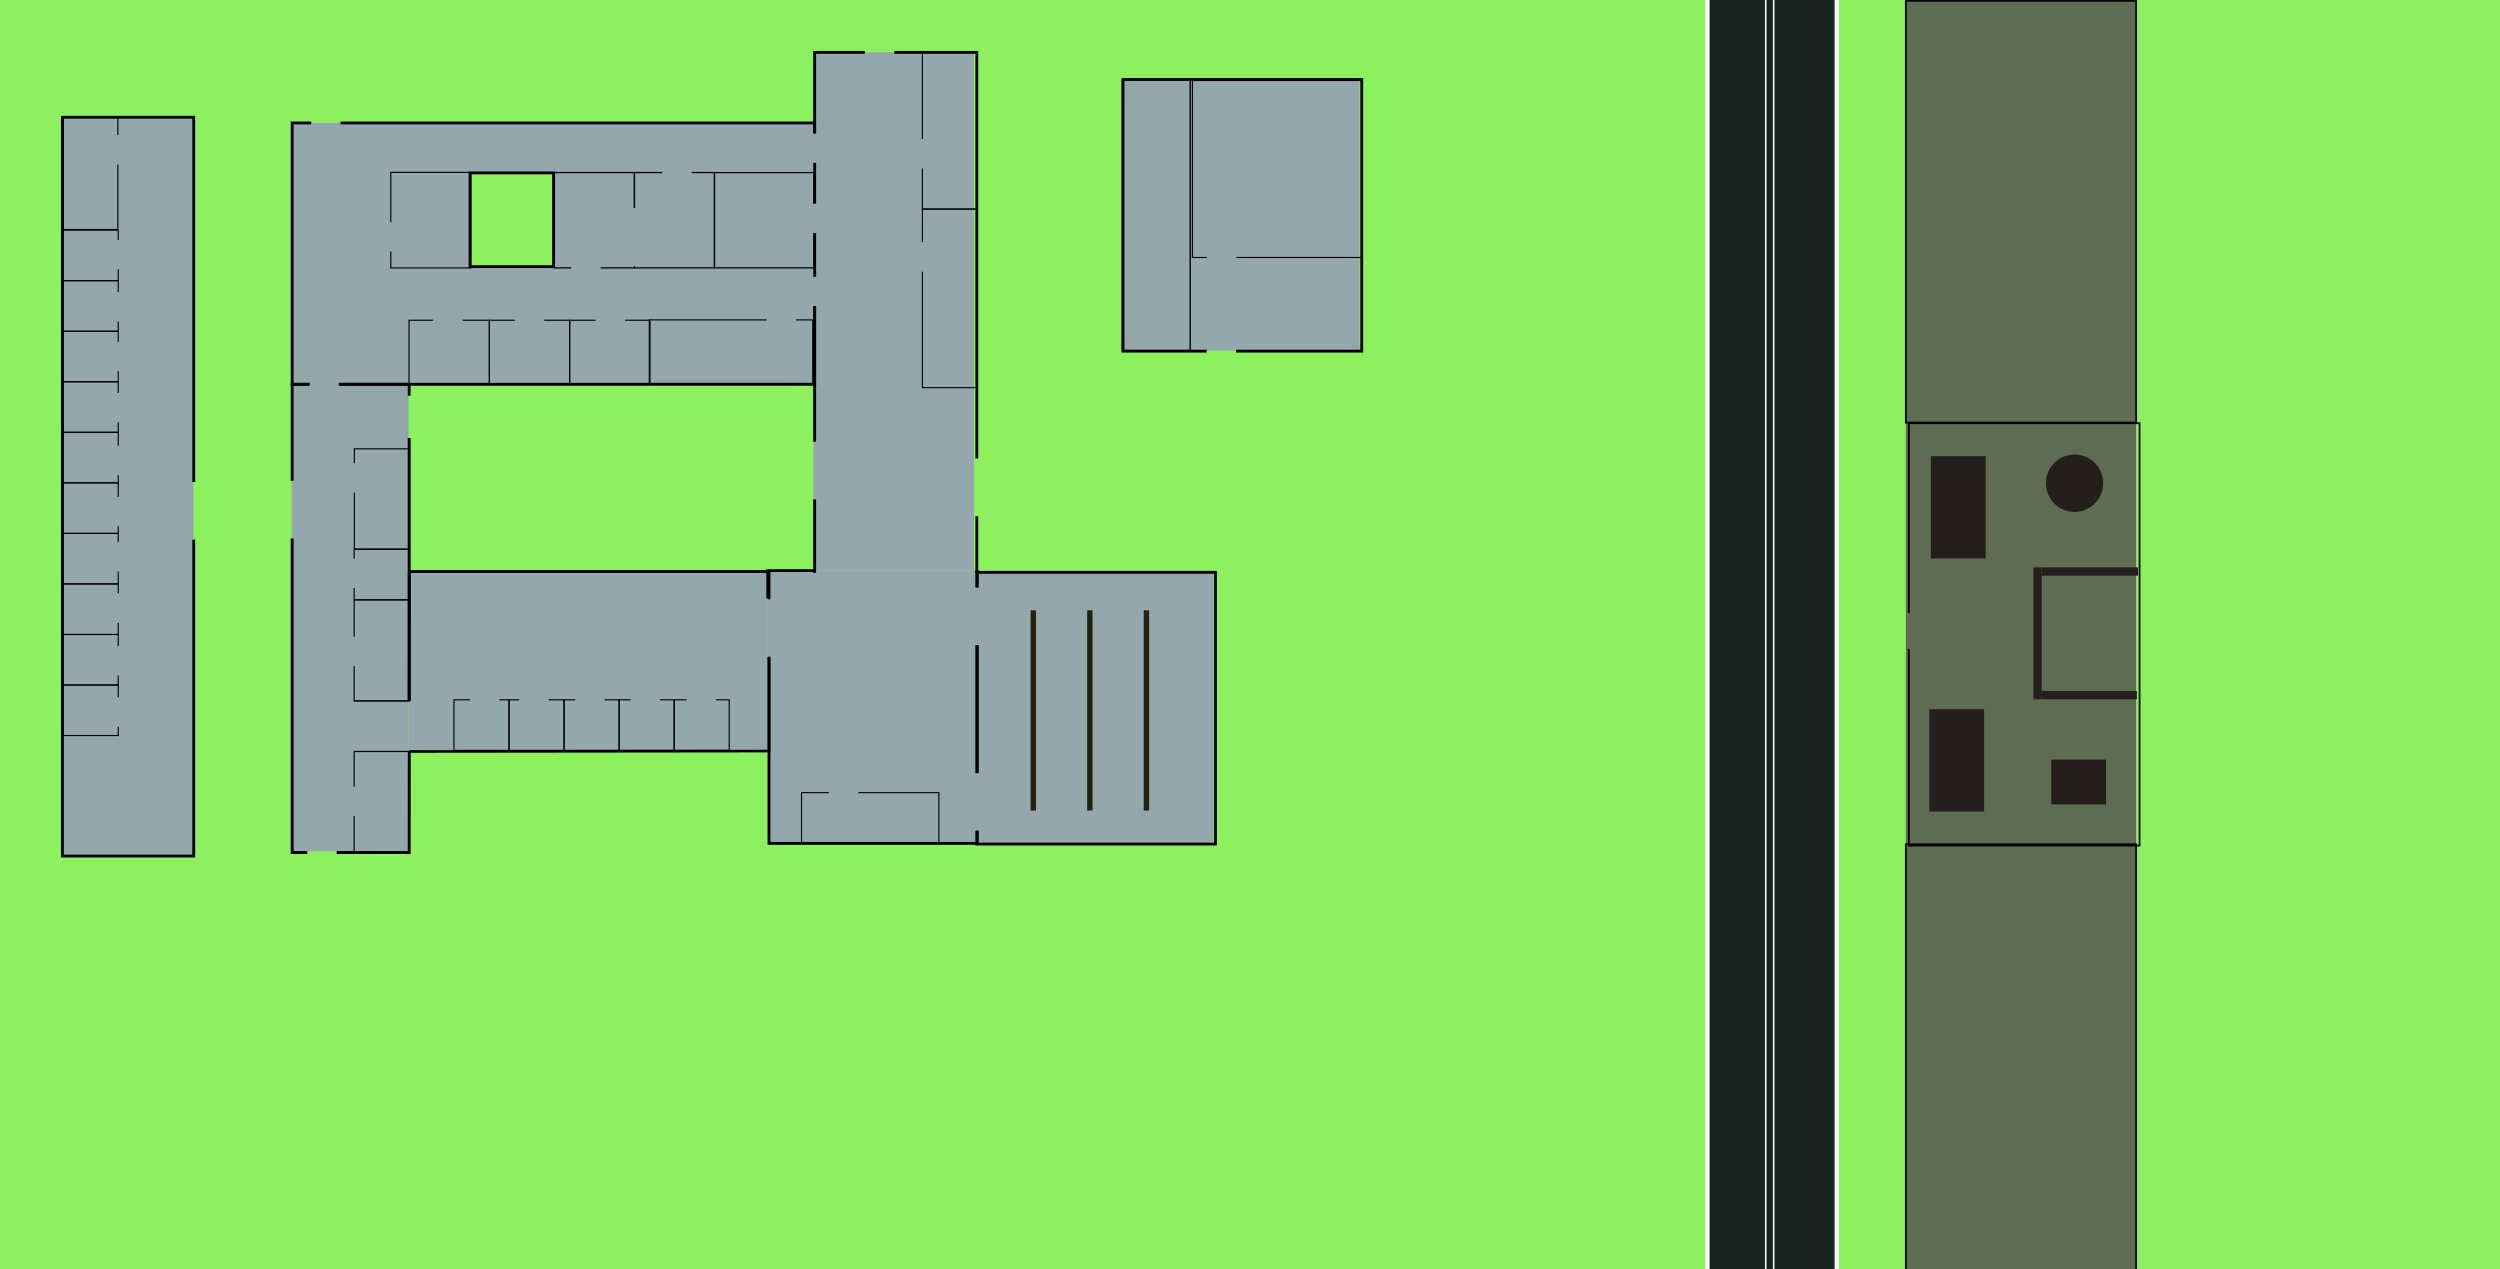 <?xml version="1.0" encoding="UTF-8" standalone="no"?>
<svg
   xmlns:dc="http://purl.org/dc/elements/1.1/"
   xmlns:cc="http://creativecommons.org/ns#"
   xmlns:rdf="http://www.w3.org/1999/02/22-rdf-syntax-ns#"
   xmlns:svg="http://www.w3.org/2000/svg"
   xmlns="http://www.w3.org/2000/svg"
   xmlns:sodipodi="http://sodipodi.sourceforge.net/DTD/sodipodi-0.dtd"
   xmlns:inkscape="http://www.inkscape.org/namespaces/inkscape"
   sodipodi:docname="layout_doors.svg"
   inkscape:version="1.0.1 (3bc2e813f5, 2020-09-07)"
   id="svg8"
   version="1.1"
   viewBox="0 0 441.979 224.355"
   height="224.355mm"
   width="441.979mm">
  <defs
     id="defs2">
    <filter
       inkscape:label="Air Spray"
       inkscape:menu="Scatter"
       inkscape:menu-tooltip="Convert to small scattered particles with some thickness"
       width="2"
       height="2"
       y="-0.5"
       x="-0.5"
       style="color-interpolation-filters:sRGB;"
       id="filter1727">
      <feGaussianBlur
         stdDeviation="0.01"
         result="result1"
         id="feGaussianBlur1715" />
      <feBlend
         in2="result1"
         result="fbSourceGraphic"
         mode="multiply"
         id="feBlend1717" />
      <feTurbulence
         baseFrequency="0.8"
         type="fractalNoise"
         seed="0"
         numOctaves="3"
         result="result3"
         id="feTurbulence1719" />
      <feDisplacementMap
         in="fbSourceGraphic"
         xChannelSelector="R"
         yChannelSelector="G"
         scale="50"
         result="result2"
         in2="result3"
         id="feDisplacementMap1721" />
      <feMorphology
         radius="1"
         operator="dilate"
         result="result4"
         id="feMorphology1723" />
      <feBlend
         mode="screen"
         in2="result2"
         id="feBlend1725" />
    </filter>
  </defs>
  <sodipodi:namedview
     inkscape:window-maximized="1"
     inkscape:window-y="0"
     inkscape:window-x="0"
     inkscape:window-height="1016"
     inkscape:window-width="1920"
     showguides="false"
     showgrid="false"
     inkscape:document-rotation="0"
     inkscape:current-layer="layer2"
     inkscape:document-units="mm"
     inkscape:cy="476.42643"
     inkscape:cx="719.35835"
     inkscape:zoom="0.71655317"
     inkscape:pageshadow="2"
     inkscape:pageopacity="0.0"
     borderopacity="1.0"
     bordercolor="#666666"
     pagecolor="#ffffff"
     id="base" />
  <g
     transform="translate(19.463,-40.945)"
     inkscape:label="outer"
     id="layer3"
     inkscape:groupmode="layer"
     style="display:none" />
  <g
     style="display:inline"
     inkscape:label="background"
     id="layer2"
     inkscape:groupmode="layer"
     transform="translate(19.463,-40.945)">
    <rect
       style="display:inline;fill:#00aa00;stroke:none;stroke-width:1.528"
       id="rect1275-2"
       width="441.979"
       height="224.355"
       x="-19.463"
       y="40.945" />
    <rect
       style="fill:#8dd35f;stroke:none;stroke-width:1.528;filter:url(#filter1727)"
       id="rect1275"
       width="441.979"
       height="224.355"
       x="-19.463"
       y="40.945" />
    <rect
       style="fill:#1c2422;stroke:#ffffff;stroke-width:0.767;stroke-opacity:1"
       id="rect1315"
       width="22.876"
       height="235.829"
       x="282.391"
       y="35.946" />
    <rect
       style="fill:#93a7ac;fill-opacity:1;stroke:none;stroke-width:0.5;stroke-miterlimit:4;stroke-dasharray:none;stroke-opacity:1"
       id="rect1478"
       width="23.186"
       height="130.405"
       x="-8.451"
       y="61.644" />
    <path
       id="rect1480"
       style="fill:#93a7ac;fill-opacity:1;stroke:none;stroke-width:1.89;stroke-miterlimit:4;stroke-dasharray:none;stroke-opacity:1"
       d="M 194.902,82.016 V 256.381 H 543.51 V 82.016 Z m 119.188,32.977 H 369.875 v 63.162 h -55.785 z"
       transform="matrix(0.265,0,0,0.265,-19.463,40.945)" />
    <rect
       style="fill:#93a7ac;fill-opacity:1;stroke:none;stroke-width:0.5;stroke-miterlimit:4;stroke-dasharray:none;stroke-opacity:1"
       id="rect1482"
       width="28.408"
       height="91.637"
       x="124.333"
       y="50.189" />
    <rect
       style="fill:#93a7ac;fill-opacity:1;stroke:none;stroke-width:0.5;stroke-miterlimit:4;stroke-dasharray:none;stroke-opacity:1"
       id="rect1484"
       width="78.827"
       height="48.107"
       x="116.27"
       y="141.824" />
    <rect
       style="fill:#93a7ac;fill-opacity:1;stroke:none;stroke-width:0.5;stroke-miterlimit:4;stroke-dasharray:none;stroke-opacity:1"
       id="rect1486"
       width="20.659"
       height="82.653"
       x="32.105"
       y="108.78" />
    <rect
       style="fill:#93a7ac;fill-opacity:1;stroke:none;stroke-width:0.5;stroke-miterlimit:4;stroke-dasharray:none;stroke-opacity:1"
       id="rect1494"
       width="63.501"
       height="31.698"
       x="52.779"
       y="141.822" />
    <rect
       style="fill:#93a7ac;fill-opacity:1;stroke:none;stroke-width:0.5;stroke-miterlimit:4;stroke-dasharray:none;stroke-opacity:1"
       id="rect1496"
       width="42.137"
       height="47.957"
       x="178.764"
       y="54.971" />
    <rect
       style="fill:#5d6c53;fill-opacity:1;stroke:none;stroke-width:0.5;stroke-miterlimit:4;stroke-dasharray:none;stroke-opacity:1"
       id="rect1506"
       width="40.721"
       height="224.725"
       x="317.473"
       y="41.093" />
    <rect
       style="fill:none;fill-opacity:1;stroke:#ffffff;stroke-width:0.273;stroke-miterlimit:4;stroke-dasharray:none;stroke-opacity:1"
       id="rect1508"
       width="1.403"
       height="246.002"
       x="292.702"
       y="28.178" />
  </g>
  <g
     transform="translate(19.463,-40.945)"
     id="layer1"
     inkscape:groupmode="layer"
     inkscape:label="outline"
     style="display:inline">
    <g
       inkscape:groupmode="layer"
       id="layer4"
       inkscape:label="cross_street"
       transform="translate(-19.463,40.945)">
      <rect
         style="fill:none;stroke:#000000;stroke-width:0.312;stroke-miterlimit:4;stroke-dasharray:none;stroke-opacity:1"
         id="rect1319"
         width="40.722"
         height="74.556"
         x="336.937"
         y="0.147" />
      <path
         id="rect1319-3"
         style="display:inline;fill:none;stroke:#000000;stroke-width:1.18;stroke-miterlimit:4;stroke-dasharray:none;stroke-opacity:1"
         d="M 1273.461 409.014 L 1273.461 282.342 L 1273.461 282.342 L 1427.372 282.342 L 1427.372 564.127 L 1273.461 564.127 L 1273.461 432.994 "
         transform="scale(0.265)" />
      <rect
         style="display:inline;fill:none;stroke:#000000;stroke-width:0.314;stroke-miterlimit:4;stroke-dasharray:none;stroke-opacity:1"
         id="rect1319-6"
         width="40.72"
         height="75.613"
         x="336.938"
         y="149.26" />
    </g>
    <path
       transform="matrix(0.265,0,0,0.265,-19.463,40.945)"
       d="m 226.079,256.382 h 46.906 l -10e-6,7.672"
       style="fill:none;stroke:#000000;stroke-width:1.89;stroke-miterlimit:4;stroke-dasharray:none;stroke-opacity:1"
       id="path2580" />
    <path
       transform="matrix(0.265,0,0,0.265,-19.463,40.945)"
       d="m 204.969,568.772 h -10.066 v 0 -209.582"
       style="fill:none;stroke:#000000;stroke-width:1.95;stroke-miterlimit:4;stroke-dasharray:none;stroke-opacity:1"
       id="rect12" />
    <path
       transform="matrix(0.265,0,0,0.265,-19.463,40.945)"
       d="m 273.044,501.07 -0.059,67.702 h -48.382"
       style="fill:none;stroke:#000000;stroke-width:1.95;stroke-miterlimit:4;stroke-dasharray:none;stroke-opacity:1"
       id="path2718"
       sodipodi:nodetypes="ccc" />
    <path
       transform="matrix(0.265,0,0,0.265,-19.463,40.945)"
       d="m 272.984,292.221 -1e-5,175.398"
       style="fill:none;stroke:#000000;stroke-width:1.95;stroke-miterlimit:4;stroke-dasharray:none;stroke-opacity:1"
       id="path2707"
       sodipodi:nodetypes="cc" />
    <path
       transform="matrix(0.265,0,0,0.265,-19.463,40.945)"
       d="m 194.903,320.737 -1e-5,-64.355 11.543,-10e-6"
       style="fill:none;stroke:#000000;stroke-width:1.89;stroke-miterlimit:4;stroke-dasharray:none;stroke-opacity:1"
       id="rect14" />
    <path
       transform="matrix(0.265,0,0,0.265,-19.463,40.945)"
       d="M 543.51,204.355 V 256.381 H 226.079"
       style="fill:none;stroke:#000000;stroke-width:1.89;stroke-miterlimit:4;stroke-dasharray:none;stroke-opacity:1"
       id="path2974" />
    <rect
       transform="rotate(-90)"
       y="63.64"
       x="-88.082"
       height="14.759"
       width="16.562"
       id="rect16"
       style="fill:none;stroke:#000000;stroke-width:0.5;stroke-miterlimit:4;stroke-dasharray:none;stroke-opacity:1" />
    <path
       transform="matrix(0.265,0,0,0.265,-19.463,40.945)"
       d="m 513.047,438.211 -1e-5,62.859 -240.063,0.267"
       style="fill:none;stroke:#000000;stroke-width:1.766;stroke-miterlimit:4;stroke-dasharray:none;stroke-opacity:1"
       id="rect20"
       sodipodi:nodetypes="ccc" />
    <path
       transform="matrix(0.265,0,0,0.265,-19.463,40.945)"
       d="m 513.025,438.211 v 0"
       style="fill:none;stroke:#000000;stroke-width:1.766;stroke-miterlimit:4;stroke-dasharray:none;stroke-opacity:1"
       id="path2778" />
    <path
       transform="matrix(0.265,0,0,0.265,-19.463,40.945)"
       d="m 513.025,399.758 v 0"
       style="fill:none;stroke:#000000;stroke-width:1.766;stroke-miterlimit:4;stroke-dasharray:none;stroke-opacity:1"
       id="path2786" />
    <path
       transform="matrix(0.265,0,0,0.265,-19.463,40.945)"
       d="m 272.984,467.62 0.059,-86.352 h 240.004 v 18.49"
       style="fill:none;stroke:#000000;stroke-width:1.89;stroke-miterlimit:4;stroke-dasharray:none;stroke-opacity:1"
       id="path2831"
       sodipodi:nodetypes="cccc" />
    <path
       transform="matrix(0.265,0,0,0.265,-19.463,40.945)"
       d="m 651.978,554.21 v 8.449 H 513.025 V 438.211"
       style="fill:none;stroke:#000000;stroke-width:1.89;stroke-miterlimit:4;stroke-dasharray:none;stroke-opacity:1"
       id="path2829" />
    <path
       transform="matrix(0.265,0,0,0.265,-19.463,40.945)"
       d="m 651.978,430.317 v 85.441"
       style="fill:none;stroke:#000000;stroke-width:1.89;stroke-miterlimit:4;stroke-dasharray:none;stroke-opacity:1"
       id="path2908" />
    <path
       transform="matrix(0.265,0,0,0.265,-19.463,40.945)"
       d="m 650.857,381.28 h 1.121 l -2e-5,10.584"
       style="fill:none;stroke:#000000;stroke-width:1.89;stroke-miterlimit:4;stroke-dasharray:none;stroke-opacity:1"
       id="path2876" />
    <path
       transform="matrix(0.265,0,0,0.265,-19.463,40.945)"
       d="m 543.51,155.531 -10e-6,29.192"
       style="fill:none;stroke:#000000;stroke-width:1.896;stroke-miterlimit:4;stroke-dasharray:none;stroke-opacity:1"
       id="path2823" />
    <path
       transform="matrix(0.265,0,0,0.265,-19.463,40.945)"
       d="m 543.51,108.661 2e-5,27.237"
       style="fill:none;stroke:#000000;stroke-width:1.896;stroke-miterlimit:4;stroke-dasharray:none;stroke-opacity:1"
       id="path3111" />
    <path
       transform="matrix(0.265,0,0,0.265,-19.463,40.945)"
       d="m 227.221,82.015 h 316.289 v 7.016"
       style="fill:none;stroke:#000000;stroke-width:1.896;stroke-miterlimit:4;stroke-dasharray:none;stroke-opacity:1"
       id="path3087" />
    <path
       transform="matrix(0.265,0,0,0.265,-19.463,40.945)"
       d="M 206.446,256.381 H 194.903 v 0 -174.366 l 12.687,-2e-6"
       style="fill:none;stroke:#000000;stroke-width:1.896;stroke-miterlimit:4;stroke-dasharray:none;stroke-opacity:1"
       id="path3155" />
    <path
       transform="matrix(0.265,0,0,0.265,-19.463,40.945)"
       d="m 651.678,344.359 v 36.92 h -0.826"
       style="fill:none;stroke:#000000;stroke-width:1.896;stroke-miterlimit:4;stroke-dasharray:none;stroke-opacity:1"
       id="path3085" />
    <path
       transform="matrix(0.265,0,0,0.265,-19.463,40.945)"
       d="m 596.588,34.935 h 55.09 V 305.906"
       style="fill:none;stroke:#000000;stroke-width:1.896;stroke-miterlimit:4;stroke-dasharray:none;stroke-opacity:1"
       id="path3139" />
    <path
       transform="matrix(0.265,0,0,0.265,-19.463,40.945)"
       d="m 543.484,89.031 v -54.096 l 33.471,10e-7"
       style="fill:none;stroke:#000000;stroke-width:1.896;stroke-miterlimit:4;stroke-dasharray:none;stroke-opacity:1"
       id="path3127" />
    <path
       transform="matrix(0.265,0,0,0.265,-19.463,40.945)"
       d="m 543.484,294.709 2e-5,-90.353"
       style="fill:none;stroke:#000000;stroke-width:1.896;stroke-miterlimit:4;stroke-dasharray:none;stroke-opacity:1"
       id="path2964" />
    <path
       transform="matrix(0.265,0,0,0.265,-19.463,40.945)"
       d="m 544.347,381.279 h -0.863 v 0 l -1e-5,-48.115"
       style="fill:none;stroke:#000000;stroke-width:1.896;stroke-miterlimit:4;stroke-dasharray:none;stroke-opacity:1"
       id="path3133" />
    <path
       d="m 116.27,146.716 v -4.892 h 8.276"
       style="fill:none;stroke:#000000;stroke-width:0.494;stroke-miterlimit:4;stroke-dasharray:none;stroke-opacity:1"
       id="path2870" />
    <path
       transform="matrix(0.265,0,0,0.265,-19.463,40.945)"
       d="m 651.678,515.757 2e-5,-85.441"
       style="fill:none;stroke:#000000;stroke-width:1.89;stroke-miterlimit:4;stroke-dasharray:none;stroke-opacity:1"
       id="path2868" />
    <path
       transform="matrix(0.265,0,0,0.265,-19.463,40.945)"
       d="M 651.678,391.863 V 381.839 H 810.937 V 563.095 H 651.678 v -8.885"
       style="fill:none;stroke:#000000;stroke-width:1.89;stroke-miterlimit:4;stroke-dasharray:none;stroke-opacity:1"
       id="path2902" />
    <path
       transform="matrix(0.265,0,0,0.265,-19.463,40.945)"
       d="M 129.256,360.018 V 571.1 H 41.624 v 0 V 78.231 H 129.256 V 321.565"
       style="fill:none;stroke:#000000;stroke-width:1.89;stroke-miterlimit:4;stroke-dasharray:none;stroke-opacity:1"
       id="rect860" />
    <path
       transform="matrix(0.265,0,0,0.265,-19.463,40.945)"
       d="m 260.722,148.171 -10e-6,-33.178 h 53.369 v 63.75 h -53.369 v 0 -10.939"
       style="fill:none;stroke:#000000;stroke-width:0.763;stroke-miterlimit:4;stroke-dasharray:none;stroke-opacity:1"
       id="rect862" />
    <path
       transform="matrix(0.265,0,0,0.265,-19.463,40.945)"
       d="m 78.871,450.652 v 6.35 h -36.725 v 0 -33.717 h 36.725 l -10e-7,7.734"
       style="fill:none;stroke:#000000;stroke-width:0.756;stroke-miterlimit:4;stroke-dasharray:none;stroke-opacity:1"
       id="rect862-6" />
    <path
       transform="matrix(0.265,0,0,0.265,-19.463,40.945)"
       d="m 78.871,415.494 v 7.791 h -36.725 v 0 -33.717 h 36.725 l -10e-7,6.295"
       style="fill:none;stroke:#000000;stroke-width:0.756;stroke-miterlimit:4;stroke-dasharray:none;stroke-opacity:1"
       id="rect862-7" />
    <path
       transform="matrix(0.265,0,0,0.265,-19.463,40.945)"
       d="m 78.871,381.298 -10e-7,8.27 h -36.725 v 0 -33.717 h 36.725 l 3e-6,5.817"
       style="fill:none;stroke:#000000;stroke-width:0.756;stroke-miterlimit:4;stroke-dasharray:none;stroke-opacity:1"
       id="rect862-6-5" />
    <path
       transform="matrix(0.265,0,0,0.265,-19.463,40.945)"
       d="m 78.871,351.113 v 4.736 h -36.725 v 0 -33.717 h 36.725 v 9.348"
       style="fill:none;stroke:#000000;stroke-width:0.756;stroke-miterlimit:4;stroke-dasharray:none;stroke-opacity:1"
       id="rect862-3" />
    <path
       transform="matrix(0.265,0,0,0.265,-19.463,40.945)"
       d="m 78.871,316.916 v 5.217 h -36.725 v 0 -33.717 h 36.725 v 8.869"
       style="fill:none;stroke:#000000;stroke-width:0.756;stroke-miterlimit:4;stroke-dasharray:none;stroke-opacity:1"
       id="rect862-6-56" />
    <path
       transform="matrix(0.265,0,0,0.265,-19.463,40.945)"
       d="m 78.871,281.759 v 6.656 h -36.725 v 0 -33.717 h 36.725 v 7.428"
       style="fill:none;stroke:#000000;stroke-width:0.756;stroke-miterlimit:4;stroke-dasharray:none;stroke-opacity:1"
       id="rect862-7-2" />
    <path
       transform="matrix(0.265,0,0,0.265,-19.463,40.945)"
       d="m 78.871,247.561 -10e-7,7.137 h -36.725 v 0 -33.717 h 36.725 l 2e-6,6.949"
       style="fill:none;stroke:#000000;stroke-width:0.756;stroke-miterlimit:4;stroke-dasharray:none;stroke-opacity:1"
       id="rect862-6-5-9" />
    <path
       transform="matrix(0.265,0,0,0.265,-19.463,40.945)"
       d="m 78.871,214.562 1e-6,6.418 H 42.145 v 0 -33.717 h 36.725 l -2e-6,7.666"
       style="fill:none;stroke:#000000;stroke-width:0.756;stroke-miterlimit:4;stroke-dasharray:none;stroke-opacity:1"
       id="rect862-1" />
    <path
       transform="matrix(0.265,0,0,0.265,-19.463,40.945)"
       d="m 78.871,179.664 1e-6,7.599 H 42.145 v 0 -33.717 h 36.725 l -3e-6,6.486"
       style="fill:none;stroke:#000000;stroke-width:0.756;stroke-miterlimit:4;stroke-dasharray:none;stroke-opacity:1"
       id="rect862-6-2" />
    <path
       d="m 1.378,70.016 v 11.506 h -9.642 v 0 -19.96 h 9.642 v 3.259"
       style="fill:none;stroke:#000000;stroke-width:0.2;stroke-miterlimit:4;stroke-dasharray:none;stroke-opacity:1"
       id="rect862-7-7" />
    <path
       transform="matrix(0.265,0,0,0.265,-19.463,40.945)"
       d="m 236.259,524.84 -1e-5,-23.502 h 36.725 v 67.435 H 236.259 v 0 -24.299"
       style="fill:none;stroke:#000000;stroke-width:0.756;stroke-miterlimit:4;stroke-dasharray:none;stroke-opacity:1"
       id="rect862-36" />
    <path
       transform="matrix(0.265,0,0,0.265,-19.463,40.945)"
       d="M 272.984,501.337 H 236.259 v 0"
       style="fill:none;stroke:#000000;stroke-width:0.756;stroke-miterlimit:4;stroke-dasharray:none;stroke-opacity:1"
       id="rect862-7-6"
       sodipodi:nodetypes="ccc" />
    <path
       transform="matrix(0.265,0,0,0.265,-19.463,40.945)"
       d="m 236.259,467.62 h 36.725"
       style="fill:none;stroke:#000000;stroke-width:0.756;stroke-miterlimit:4;stroke-dasharray:none;stroke-opacity:1"
       id="path2697"
       sodipodi:nodetypes="cc" />
    <path
       transform="matrix(0.265,0,0,0.265,-19.463,40.945)"
       d="m 236.259,424.699 v -24.514 h 36.725 v 67.435 H 236.259 v 0 l 1e-5,-23.288"
       style="fill:none;stroke:#000000;stroke-width:0.756;stroke-miterlimit:4;stroke-dasharray:none;stroke-opacity:1"
       id="rect862-6-5-2" />
    <path
       transform="matrix(0.265,0,0,0.265,-19.463,40.945)"
       d="m 236.259,372.667 v -6.199 h 36.725 v 33.717 H 236.259 v 0 l 1e-5,-7.886"
       style="fill:none;stroke:#000000;stroke-width:0.756;stroke-miterlimit:4;stroke-dasharray:none;stroke-opacity:1"
       id="rect862-6-56-1" />
    <path
       transform="matrix(0.265,0,0,0.265,-19.463,40.945)"
       d="m 236.411,308.952 v -9.517 h 36.421 v 66.881 h -36.421 v 0 -37.732"
       style="fill:none;stroke:#000000;stroke-width:0.756;stroke-miterlimit:4;stroke-dasharray:none;stroke-opacity:1"
       id="rect862-7-2-8" />
    <path
       transform="matrix(0.265,0,0,0.265,-19.463,40.945)"
       d="m 78.871,484.85 -10e-7,5.869 h -36.725 v 0 -33.717 h 36.725 l 3e-6,8.215"
       style="fill:none;stroke:#000000;stroke-width:0.756;stroke-miterlimit:4;stroke-dasharray:none;stroke-opacity:1"
       id="rect862-73" />
    <path
       transform="matrix(0.265,0,0,0.265,-19.463,40.945)"
       d="m 308.581,213.64 h 17.881 v 42.848 h -53.584 v 0 -42.848 h 16.07"
       style="fill:none;stroke:#000000;stroke-width:0.756;stroke-miterlimit:4;stroke-dasharray:none;stroke-opacity:1"
       id="rect862-61" />
    <path
       transform="matrix(0.265,0,0,0.265,-19.463,40.945)"
       d="m 363.091,213.64 h 16.955 v 42.848 h -53.584 v 0 -42.848 h 16.998"
       style="fill:none;stroke:#000000;stroke-width:0.756;stroke-miterlimit:4;stroke-dasharray:none;stroke-opacity:1"
       id="rect862-61-2" />
    <path
       transform="matrix(0.265,0,0,0.265,-19.463,40.945)"
       d="m 416.973,213.64 h 16.658 v 42.848 h -53.584 v 0 -42.848 h 17.295"
       style="fill:none;stroke:#000000;stroke-width:0.756;stroke-miterlimit:4;stroke-dasharray:none;stroke-opacity:1"
       id="rect862-61-2-9" />
    <path
       d="m 121.273,97.5 h 2.949 V 108.75 H 95.325 v 0 -11.251 h 20.753"
       style="fill:none;stroke:#000000;stroke-width:0.2;stroke-miterlimit:4;stroke-dasharray:none;stroke-opacity:1"
       id="rect862-61-2-3" />
    <path
       transform="matrix(0.265,0,0,0.265,-19.463,40.945)"
       d="m 333.177,466.871 h 6.406 v 33.717 h -36.725 v 0 -33.717 l 10.686,-10e-6"
       style="fill:none;stroke:#000000;stroke-width:0.756;stroke-miterlimit:4;stroke-dasharray:none;stroke-opacity:1"
       id="rect862-73-7" />
    <path
       transform="matrix(0.265,0,0,0.265,-19.463,40.945)"
       d="m 366.062,466.871 h 10.246 v 33.717 H 339.583 v 0 -33.717 l 6.847,-10e-6"
       style="fill:none;stroke:#000000;stroke-width:0.756;stroke-miterlimit:4;stroke-dasharray:none;stroke-opacity:1"
       id="rect862-73-7-8" />
    <path
       transform="matrix(0.265,0,0,0.265,-19.463,40.945)"
       d="m 403.443,466.871 h 9.59 v 33.717 h -36.725 v 0 -33.717 h 7.502"
       style="fill:none;stroke:#000000;stroke-width:0.756;stroke-miterlimit:4;stroke-dasharray:none;stroke-opacity:1"
       id="rect862-73-7-4" />
    <path
       transform="matrix(0.265,0,0,0.265,-19.463,40.945)"
       d="m 440.335,466.871 9.424,10e-6 v 33.717 h -36.725 v 0 -33.717 l 7.668,-10e-6"
       style="fill:none;stroke:#000000;stroke-width:0.756;stroke-miterlimit:4;stroke-dasharray:none;stroke-opacity:1"
       id="rect862-73-7-5" />
    <path
       transform="matrix(0.265,0,0,0.265,-19.463,40.945)"
       d="m 477.715,466.871 h 8.769 v 33.717 h -36.725 v 0 -33.717 l 8.324,-10e-6"
       style="fill:none;stroke:#000000;stroke-width:0.756;stroke-miterlimit:4;stroke-dasharray:none;stroke-opacity:1"
       id="rect862-73-7-0" />
    <path
       transform="matrix(0.265,0,0,0.265,-19.463,40.945)"
       d="m 572.674,528.818 53.695,-10e-6 v 33.287 h -91.638 v 0 -33.287 l 18.311,10e-6"
       style="fill:none;stroke:#000000;stroke-width:0.756;stroke-miterlimit:4;stroke-dasharray:none;stroke-opacity:1"
       id="rect862-73-7-0-3" />
    <path
       transform="matrix(0.265,0,0,0.265,-19.463,40.945)"
       d="m 615.385,161.63 v -22.178 h 36.073 v 119.148 h -36.073 v 0 -77.34"
       style="fill:none;stroke:#000000;stroke-width:0.756;stroke-miterlimit:4;stroke-dasharray:none;stroke-opacity:1"
       id="rect862-73-7-0-1" />
    <path
       transform="matrix(0.265,0,0,0.265,-19.463,40.945)"
       d="m 615.341,92.736 3e-5,-57.743 h 36.161 V 139.496 h -36.161 v 0 l -2e-5,-27.127"
       style="fill:none;stroke:#000000;stroke-width:0.756;stroke-miterlimit:4;stroke-dasharray:none;stroke-opacity:1"
       id="rect862-73-7-0-1-0" />
    <path
       transform="matrix(0.265,0,0,0.265,-19.463,40.945)"
       d="m 805.033,234.266 h -55.826 v 0 V 53.01 H 908.465 V 234.266 h -83.799"
       style="fill:none;stroke:#000000;stroke-width:1.89;stroke-miterlimit:4;stroke-dasharray:none;stroke-opacity:1"
       id="rect20-3-6" />
    <path
       transform="matrix(0.265,0,0,0.265,-19.463,40.945)"
       d="m 805.183,171.784 h -9.688 v 0 V 53.707 H 908.4 V 171.784 h -83.586"
       style="fill:none;stroke:#000000;stroke-width:0.756;stroke-miterlimit:4;stroke-dasharray:none;stroke-opacity:1"
       id="rect862-73-7-0-1-3" />
    <rect
       transform="rotate(-90)"
       y="178.972"
       x="-102.939"
       height="11.98"
       width="47.882"
       id="rect862-73-7-0-1-3-9"
       style="fill:none;stroke:#000000;stroke-width:0.247;stroke-miterlimit:4;stroke-dasharray:none;stroke-opacity:1" />
    <path
       transform="matrix(0.265,0,0,0.265,-19.463,40.945)"
       d="m 423.247,177.695 v 1.032 h -22.616"
       style="fill:none;stroke:#000000;stroke-width:0.85;stroke-miterlimit:4;stroke-dasharray:none;stroke-opacity:1"
       id="rect862-4-4" />
    <path
       transform="matrix(0.265,0,0,0.265,-19.463,40.945)"
       d="m 380.998,178.727 h -11.123 v 0 -63.616 h 53.372 l 2e-5,23.504"
       style="fill:none;stroke:#000000;stroke-width:0.85;stroke-miterlimit:4;stroke-dasharray:none;stroke-opacity:1"
       id="path3107" />
    <path
       transform="matrix(0.265,0,0,0.265,-19.463,40.945)"
       d="m 461.473,115.111 h 15.146 v 63.616 h -53.372 v 0 l -10e-6,-1.032"
       style="fill:none;stroke:#000000;stroke-width:0.85;stroke-miterlimit:4;stroke-dasharray:none;stroke-opacity:1"
       id="path3105" />
    <path
       transform="matrix(0.265,0,0,0.265,-19.463,40.945)"
       d="m 423.247,138.615 v -23.504 h 18.593"
       style="fill:none;stroke:#000000;stroke-width:0.85;stroke-miterlimit:4;stroke-dasharray:none;stroke-opacity:1"
       id="path3103" />
    <path
       transform="matrix(0.265,0,0,0.265,-19.463,40.945)"
       d="m 543.112,155.532 2e-5,23.15 h -66.45 v -63.528 h 66.45 l -10e-6,20.744"
       style="fill:none;stroke:#000000;stroke-width:0.85;stroke-miterlimit:4;stroke-dasharray:none;stroke-opacity:1"
       id="path3101" />
  </g>
  <g
     inkscape:groupmode="layer"
     id="layer5"
     inkscape:label="things">
    <ellipse
       style="fill:#241f1c;fill-opacity:1;stroke:none;stroke-width:1.126;stroke-miterlimit:4;stroke-dasharray:none;stroke-opacity:1"
       id="path1352"
       cx="366.762"
       cy="85.43"
       rx="5.059"
       ry="5.074" />
    <rect
       style="fill:#28220b;fill-opacity:1;stroke:none;stroke-width:0.266;stroke-miterlimit:4;stroke-dasharray:none;stroke-opacity:1"
       id="rect1427"
       width="0.948"
       height="35.404"
       x="182.203"
       y="107.899" />
    <rect
       style="display:inline;fill:#241f1c;fill-opacity:1;stroke:none;stroke-width:0.5;stroke-miterlimit:4;stroke-dasharray:none;stroke-opacity:1"
       id="rect1354"
       width="9.702"
       height="18.091"
       x="321.894"
       y="121.588"
       transform="translate(19.463,-40.945)" />
    <rect
       style="display:inline;fill:#241f1c;fill-opacity:1;stroke:none;stroke-width:0.5;stroke-miterlimit:4;stroke-dasharray:none;stroke-opacity:1"
       id="rect1354-7"
       width="9.702"
       height="18.091"
       x="321.611"
       y="166.319"
       transform="translate(19.463,-40.945)" />
    <rect
       style="display:inline;fill:#241f1c;fill-opacity:1;stroke:none;stroke-width:0.331;stroke-miterlimit:4;stroke-dasharray:none;stroke-opacity:1"
       id="rect1354-7-5"
       width="9.702"
       height="7.916"
       x="343.168"
       y="175.236"
       transform="translate(19.463,-40.945)" />
    <rect
       style="display:inline;fill:#241f1c;fill-opacity:1;stroke:none;stroke-width:0.5;stroke-miterlimit:4;stroke-dasharray:none;stroke-opacity:1"
       id="rect1386"
       width="1.466"
       height="23.332"
       x="340.024"
       y="141.247"
       transform="translate(19.463,-40.945)" />
    <rect
       style="display:inline;fill:#241f1c;fill-opacity:1;stroke:none;stroke-width:0.427;stroke-miterlimit:4;stroke-dasharray:none;stroke-opacity:1"
       id="rect1386-3"
       width="1.466"
       height="17.044"
       x="141.247"
       y="-358.535"
       transform="rotate(90,30.204,-10.741)" />
    <rect
       style="display:inline;fill:#241f1c;fill-opacity:1;stroke:none;stroke-width:0.425;stroke-miterlimit:4;stroke-dasharray:none;stroke-opacity:1"
       id="rect1386-3-5"
       width="1.466"
       height="16.828"
       x="163.113"
       y="-358.319"
       transform="rotate(90,30.204,-10.741)" />
    <rect
       style="fill:#28220b;fill-opacity:1;stroke:none;stroke-width:0.266;stroke-miterlimit:4;stroke-dasharray:none;stroke-opacity:1"
       id="rect1427-7"
       width="0.948"
       height="35.404"
       x="192.203"
       y="107.899" />
    <rect
       style="fill:#28220b;fill-opacity:1;stroke:none;stroke-width:0.266;stroke-miterlimit:4;stroke-dasharray:none;stroke-opacity:1"
       id="rect1427-3"
       width="0.948"
       height="35.404"
       x="202.203"
       y="107.899" />
  </g>
</svg>
